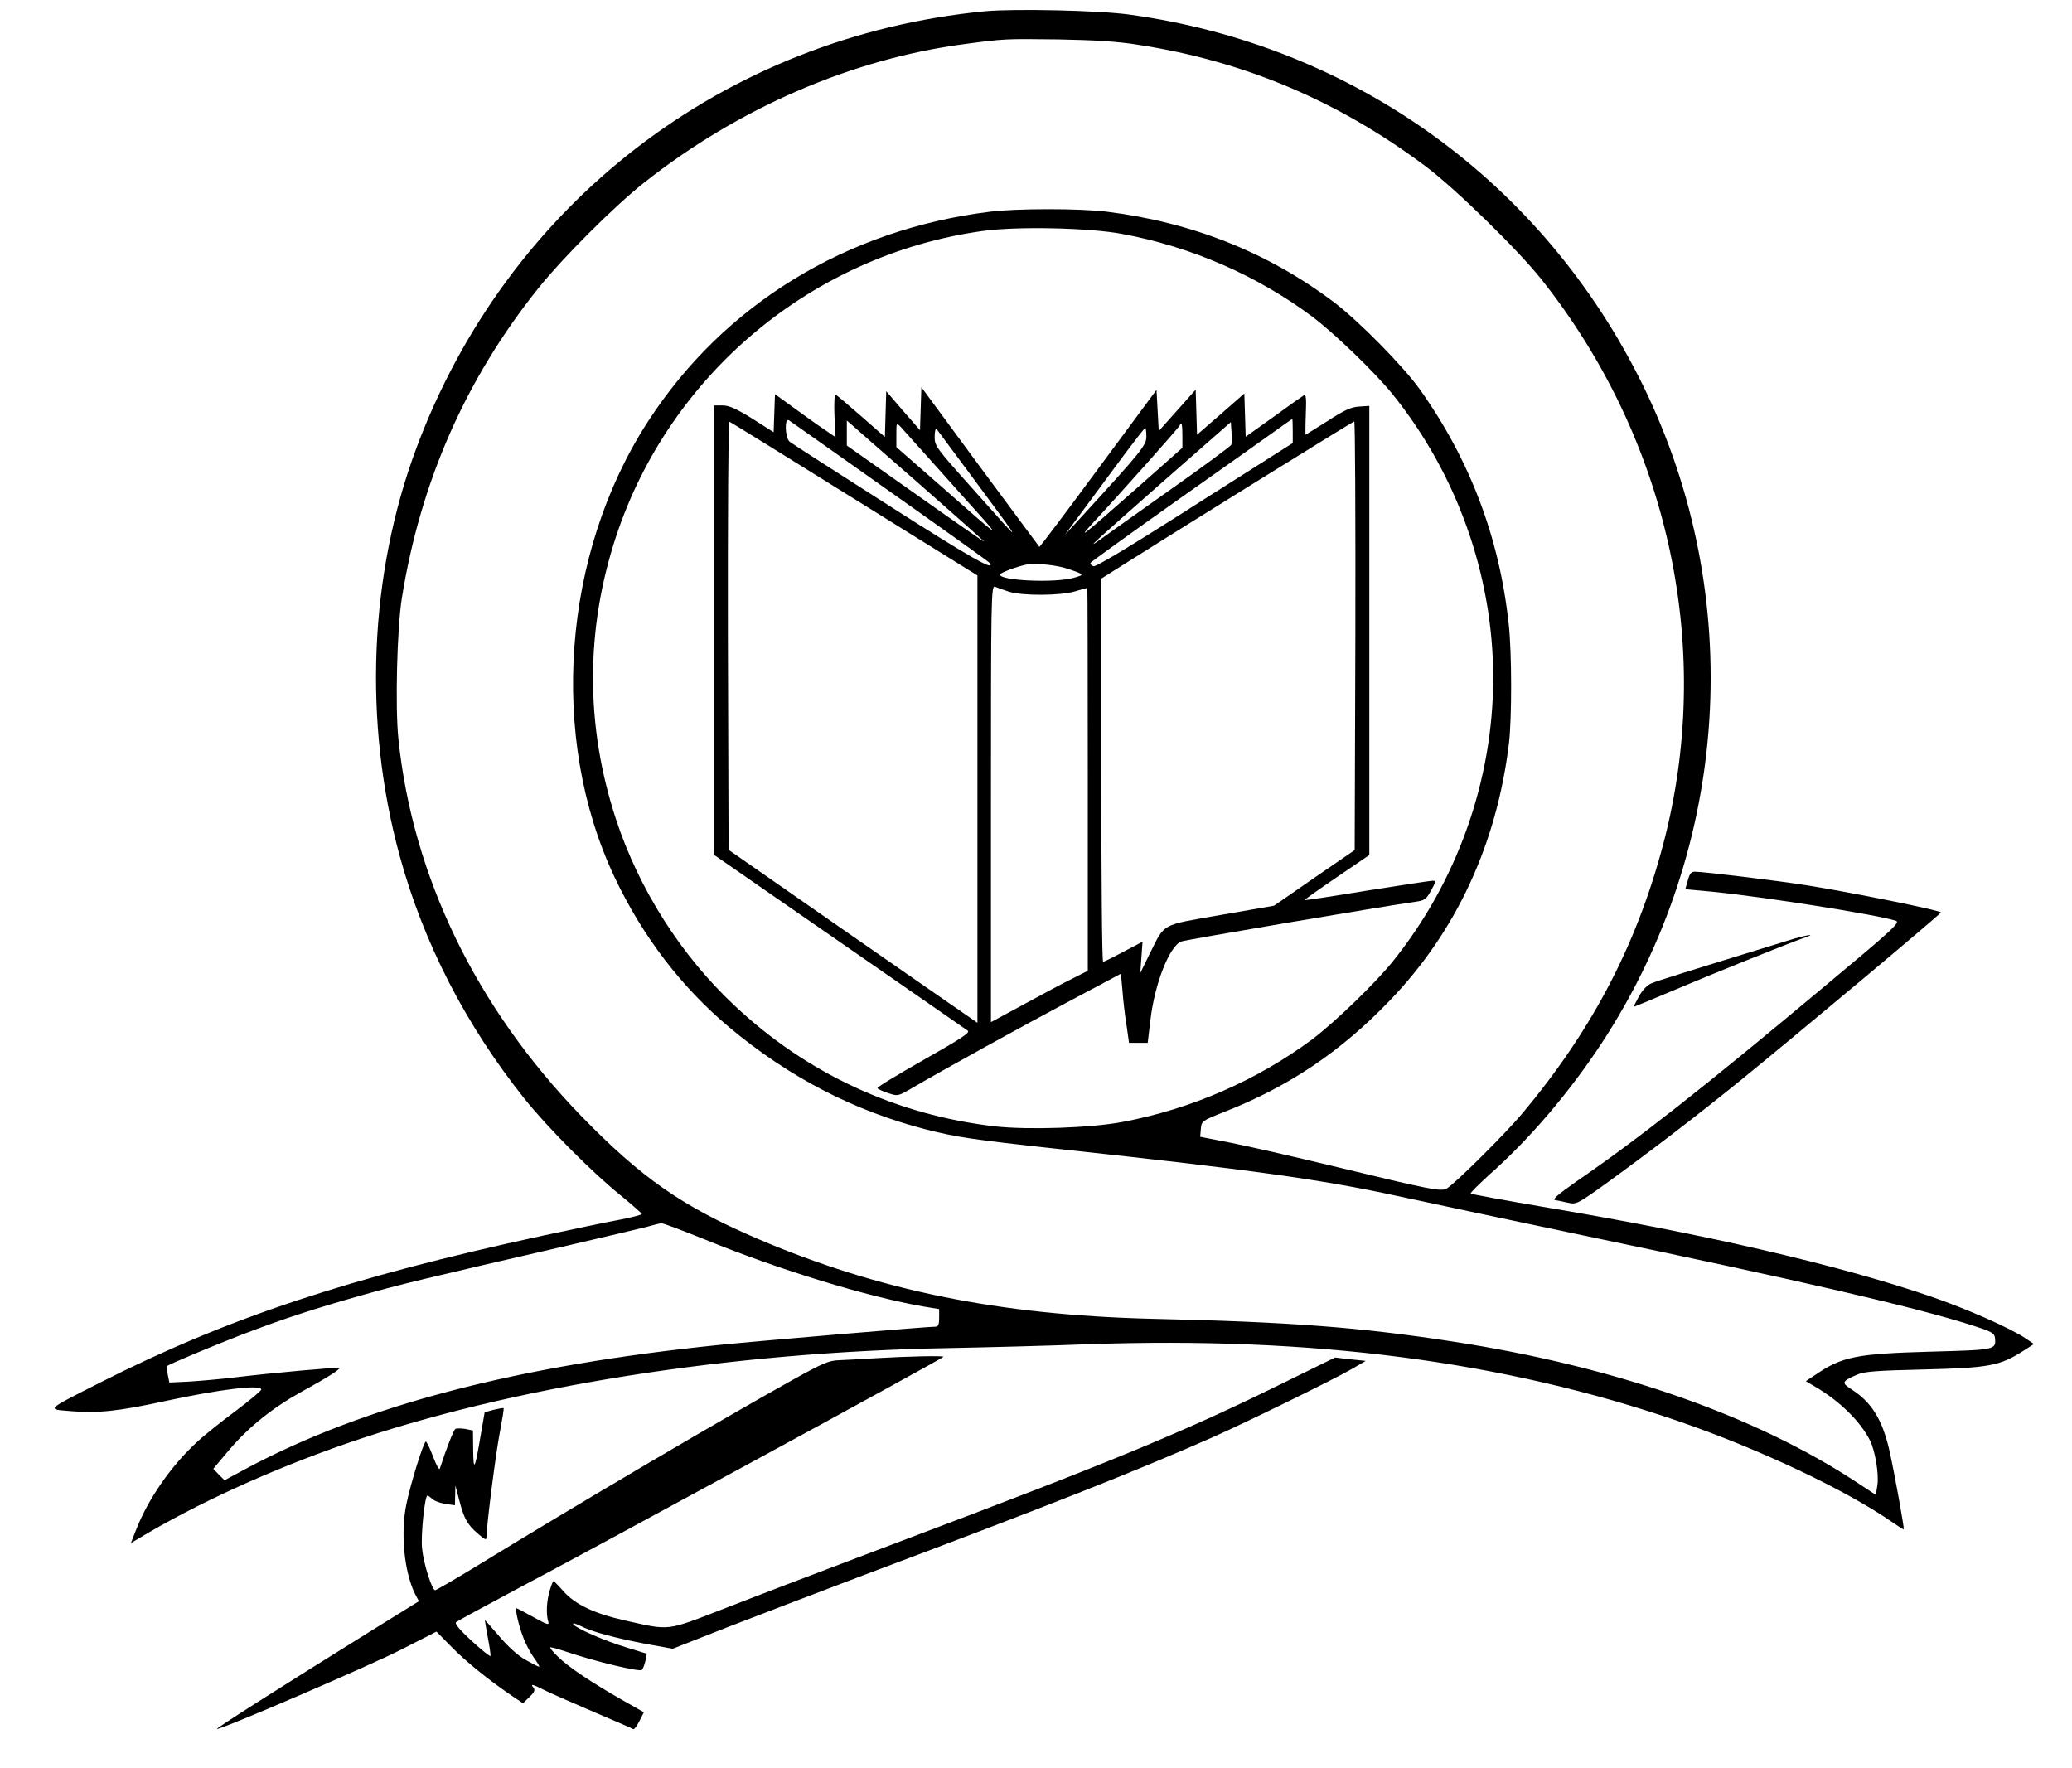<?xml version="1.0" standalone="no"?>
<!DOCTYPE svg PUBLIC "-//W3C//DTD SVG 20010904//EN"
 "http://www.w3.org/TR/2001/REC-SVG-20010904/DTD/svg10.dtd">
<svg version="1.0" xmlns="http://www.w3.org/2000/svg"
 width="920pt" height="785pt" viewBox="0 0 920 785"
 preserveAspectRatio="xMidYMid meet">

<g transform="translate(0,785) scale(0.1,-0.1)"
fill="#000000" stroke="none">
<path d="M4373 7800 c-1155 -112 -2119 -853 -2524 -1939 -210 -563 -237 -1217
-74 -1812 106 -387 294 -751 553 -1076 105 -131 304 -331 430 -432 50 -41 92
-78 92 -81 0 -3 -42 -14 -92 -24 -51 -9 -208 -42 -348 -72 -860 -186 -1395
-364 -1961 -650 -250 -127 -243 -120 -135 -129 120 -10 210 -1 421 45 246 53
425 74 425 51 0 -6 -51 -48 -112 -94 -62 -46 -140 -108 -172 -138 -115 -105
-217 -252 -271 -389 l-24 -61 32 19 c257 155 588 306 922 422 737 255 1706
408 2684 425 157 3 433 10 613 17 998 35 1847 -76 2619 -341 355 -122 740
-303 951 -449 26 -18 48 -32 51 -32 4 0 -44 266 -66 360 -31 130 -79 206 -165
261 -47 30 -45 36 24 66 32 14 85 18 299 23 287 7 334 16 438 82 l48 31 -37
25 c-69 46 -258 130 -424 187 -410 140 -1002 277 -1725 398 -170 29 -312 55
-315 58 -3 2 34 39 81 82 179 158 356 366 499 583 573 873 644 1985 186 2921
-443 904 -1283 1511 -2280 1648 -133 19 -514 27 -643 15z m682 -149 c468 -72
887 -249 1273 -538 132 -98 411 -371 516 -503 559 -704 762 -1614 552 -2465
-116 -465 -318 -859 -639 -1241 -73 -87 -289 -302 -332 -330 -25 -16 -74 -6
-511 100 -170 41 -371 87 -447 102 l-138 27 3 35 c3 35 4 36 108 77 284 112
513 266 730 492 296 307 476 696 530 1143 13 110 13 404 -1 528 -41 385 -173
732 -396 1045 -73 102 -272 304 -381 386 -292 220 -629 354 -1007 401 -115 15
-404 15 -520 0 -637 -79 -1181 -412 -1517 -930 -382 -588 -442 -1406 -149
-2025 125 -264 298 -489 509 -666 267 -223 554 -371 876 -454 135 -34 201 -44
576 -85 857 -92 1181 -137 1515 -210 149 -32 520 -111 825 -175 989 -206 1462
-316 1720 -397 94 -30 105 -36 108 -58 5 -53 4 -53 -285 -61 -330 -9 -394 -22
-511 -102 l-44 -29 44 -26 c107 -63 198 -152 241 -237 23 -46 40 -149 33 -198
l-7 -44 -82 54 c-451 298 -1075 516 -1797 627 -410 63 -716 87 -1340 101 -673
17 -1207 125 -1746 355 -335 144 -515 269 -784 546 -466 481 -748 1063 -811
1673 -15 143 -6 490 15 624 83 518 283 973 606 1377 110 137 338 365 470 469
418 331 922 549 1420 615 180 24 182 24 420 21 162 -3 261 -9 355 -24z m-70
-840 c306 -57 598 -185 842 -367 98 -74 277 -246 356 -344 287 -356 447 -806
447 -1260 0 -454 -160 -904 -447 -1260 -79 -98 -258 -270 -356 -344 -245 -182
-538 -310 -842 -367 -141 -27 -420 -36 -565 -20 -439 50 -839 235 -1159 537
-237 222 -424 516 -526 827 -136 414 -136 840 0 1254 238 721 871 1251 1625
1357 153 22 478 15 625 -13z m-1850 -4466 c329 -134 719 -253 968 -296 l67
-11 0 -39 c0 -28 -4 -39 -15 -39 -38 0 -783 -63 -960 -81 -896 -91 -1573 -268
-2094 -545 l-104 -56 -25 25 -25 26 69 82 c86 102 195 189 321 259 112 61 175
101 170 107 -5 4 -297 -22 -462 -42 -66 -8 -159 -16 -207 -19 l-86 -4 -7 35
c-3 19 -5 36 -3 38 8 8 199 88 328 138 185 71 323 116 535 176 165 47 281 75
915 221 168 39 328 77 355 84 28 8 55 15 62 15 7 1 96 -33 198 -74z"/>
<path d="M4088 6036 l-3 -96 -75 86 -75 87 -3 -102 -3 -101 -105 92 c-58 51
-109 94 -114 96 -5 2 -7 -40 -5 -93 l5 -96 -48 33 c-26 17 -86 60 -134 95
l-87 63 -3 -85 -3 -84 -94 60 c-73 45 -104 59 -133 59 l-38 0 0 -997 0 -998
556 -385 c306 -212 563 -390 571 -396 12 -8 -29 -35 -195 -129 -116 -66 -209
-122 -206 -126 2 -4 23 -14 47 -22 43 -14 44 -14 101 19 125 74 513 288 717
396 l216 115 7 -76 c3 -42 11 -111 18 -153 l11 -78 42 0 41 0 12 101 c19 163
85 329 137 349 21 8 900 157 1037 176 43 6 50 10 72 50 21 38 22 44 8 44 -9 0
-141 -20 -292 -44 -151 -25 -276 -44 -277 -42 -2 1 62 47 142 101 l145 99 0
997 0 997 -45 -3 c-35 -2 -65 -15 -140 -64 -53 -33 -97 -61 -98 -61 -1 0 -1
41 1 91 3 74 1 90 -10 83 -7 -4 -68 -47 -135 -96 l-122 -87 -3 96 -3 96 -105
-92 -105 -91 -3 100 -3 100 -82 -92 -82 -92 -5 92 -5 91 -259 -350 c-142 -193
-260 -349 -261 -347 -2 2 -120 162 -264 356 l-260 353 -3 -95z m-136 -369
c241 -170 440 -312 443 -317 24 -38 -79 20 -446 254 -234 149 -433 277 -443
285 -20 17 -24 107 -3 95 6 -4 209 -147 449 -317z m1788 270 l0 -54 -435 -276
c-283 -181 -440 -275 -450 -271 -9 4 -15 10 -13 15 2 4 161 119 353 255 193
136 393 278 445 315 52 38 96 68 98 69 1 0 2 -24 2 -53z m-1947 -302 l547
-340 0 -993 0 -993 -91 63 c-50 35 -299 207 -553 384 l-461 321 -3 952 c-1
528 2 951 6 949 5 -1 255 -156 555 -343z m295 61 c155 -136 282 -249 282 -251
0 -2 -137 93 -305 212 l-305 215 0 56 0 55 23 -20 c12 -11 149 -131 305 -267z
m1379 179 c-3 -6 -128 -99 -279 -205 -150 -106 -289 -205 -308 -219 -60 -43
-28 -14 283 260 l302 265 3 -44 c2 -25 1 -50 -1 -57z m551 -847 l-3 -952 -179
-123 -179 -124 -236 -41 c-270 -47 -247 -35 -315 -170 l-43 -88 5 69 5 70 -84
-44 c-46 -25 -87 -45 -91 -45 -5 0 -8 383 -8 850 l0 851 63 40 c222 141 1053
657 1060 658 4 1 6 -427 5 -951z m-1862 752 c76 -85 172 -193 214 -239 67 -76
50 -63 -157 120 l-233 204 0 55 c0 53 0 54 19 35 10 -11 81 -90 157 -175z
m1094 136 l0 -54 -202 -179 c-243 -214 -271 -237 -193 -152 105 112 380 421
383 430 8 21 12 6 12 -45z m-944 -169 c250 -338 249 -332 11 -65 -161 180
-167 188 -167 229 0 24 4 39 9 34 4 -6 71 -95 147 -198z m784 165 c0 -39 -20
-64 -293 -362 l-69 -75 89 120 c49 66 128 173 176 238 48 64 89 117 92 117 3
0 5 -17 5 -38z m-347 -588 c74 -25 74 -26 22 -40 -85 -23 -325 -12 -325 15 0
8 79 37 120 45 39 7 136 -3 183 -20z m-263 -101 c61 -19 231 -18 295 2 28 8
51 15 53 15 1 0 2 -382 2 -850 l0 -850 -67 -34 c-38 -18 -134 -70 -215 -114
l-148 -80 0 970 c0 920 1 970 18 963 9 -4 37 -14 62 -22z"/>
<path d="M7494 3941 l-11 -39 121 -11 c230 -23 732 -102 814 -129 21 -7 -14
-39 -325 -298 -531 -444 -818 -670 -1093 -859 -84 -59 -109 -81 -95 -83 11 -2
37 -7 58 -12 36 -8 42 -5 170 87 189 137 396 295 597 458 239 194 884 734 888
744 3 8 -401 90 -599 121 -125 20 -455 60 -494 60 -16 0 -23 -10 -31 -39z"/>
<path d="M7935 3673 c-453 -139 -574 -177 -601 -188 -20 -8 -41 -30 -57 -59
-14 -25 -24 -46 -23 -46 2 0 82 33 179 74 157 67 505 207 582 234 58 20 -1 10
-80 -15z"/>
<path d="M3890 1820 c-63 -4 -138 -8 -165 -9 -44 -1 -72 -13 -205 -87 -318
-177 -959 -554 -1402 -826 -97 -59 -181 -108 -186 -108 -14 0 -52 120 -58 186
-6 58 12 234 24 234 3 0 13 -7 23 -16 10 -9 36 -18 58 -21 l41 -6 1 44 1 44
17 -65 c21 -82 36 -109 84 -150 31 -27 37 -29 37 -14 0 49 41 370 59 463 11
58 19 106 17 109 -2 2 -22 -2 -44 -7 l-40 -11 -17 -98 c-26 -156 -33 -170 -34
-70 l-1 87 -34 7 c-19 3 -39 3 -44 0 -8 -5 -41 -89 -69 -176 -3 -8 -16 15 -30
53 -14 37 -29 67 -32 67 -10 0 -67 -184 -86 -275 -28 -132 -10 -307 39 -404
l16 -30 -213 -132 c-407 -253 -688 -432 -684 -435 8 -8 677 280 818 352 l157
80 68 -69 c66 -67 163 -145 267 -216 l49 -33 29 28 c22 21 26 31 18 41 -16 19
-5 16 49 -11 26 -13 124 -56 217 -96 94 -40 173 -74 177 -77 4 -2 16 14 27 36
l20 39 -97 55 c-135 77 -240 147 -285 192 -21 20 -36 39 -34 41 2 2 35 -7 74
-20 124 -42 323 -90 333 -80 5 5 12 24 16 41 l6 31 -88 27 c-100 30 -227 86
-239 104 -4 7 11 3 33 -8 51 -26 155 -54 298 -81 l111 -20 239 94 c132 51 403
155 604 231 823 309 1220 466 1550 612 156 69 545 260 624 306 l60 35 -68 7
-68 8 -257 -126 c-425 -209 -757 -345 -1691 -697 -294 -111 -638 -242 -765
-292 -261 -101 -237 -98 -442 -52 -134 30 -220 71 -271 129 -22 25 -42 45 -44
45 -3 0 -10 -18 -17 -41 -14 -46 -17 -105 -7 -137 6 -19 -1 -17 -65 18 -39 22
-74 40 -76 40 -7 0 9 -74 29 -126 10 -29 32 -70 48 -93 17 -23 27 -41 24 -41
-4 0 -31 14 -61 31 -34 19 -78 59 -116 104 -34 40 -63 72 -64 72 0 -1 5 -36
13 -77 8 -41 13 -77 12 -82 -2 -4 -39 26 -83 66 -53 49 -77 77 -70 84 6 5 127
71 270 147 371 196 1877 1016 1894 1031 6 6 -164 2 -299 -6z"/>
</g>
</svg>
